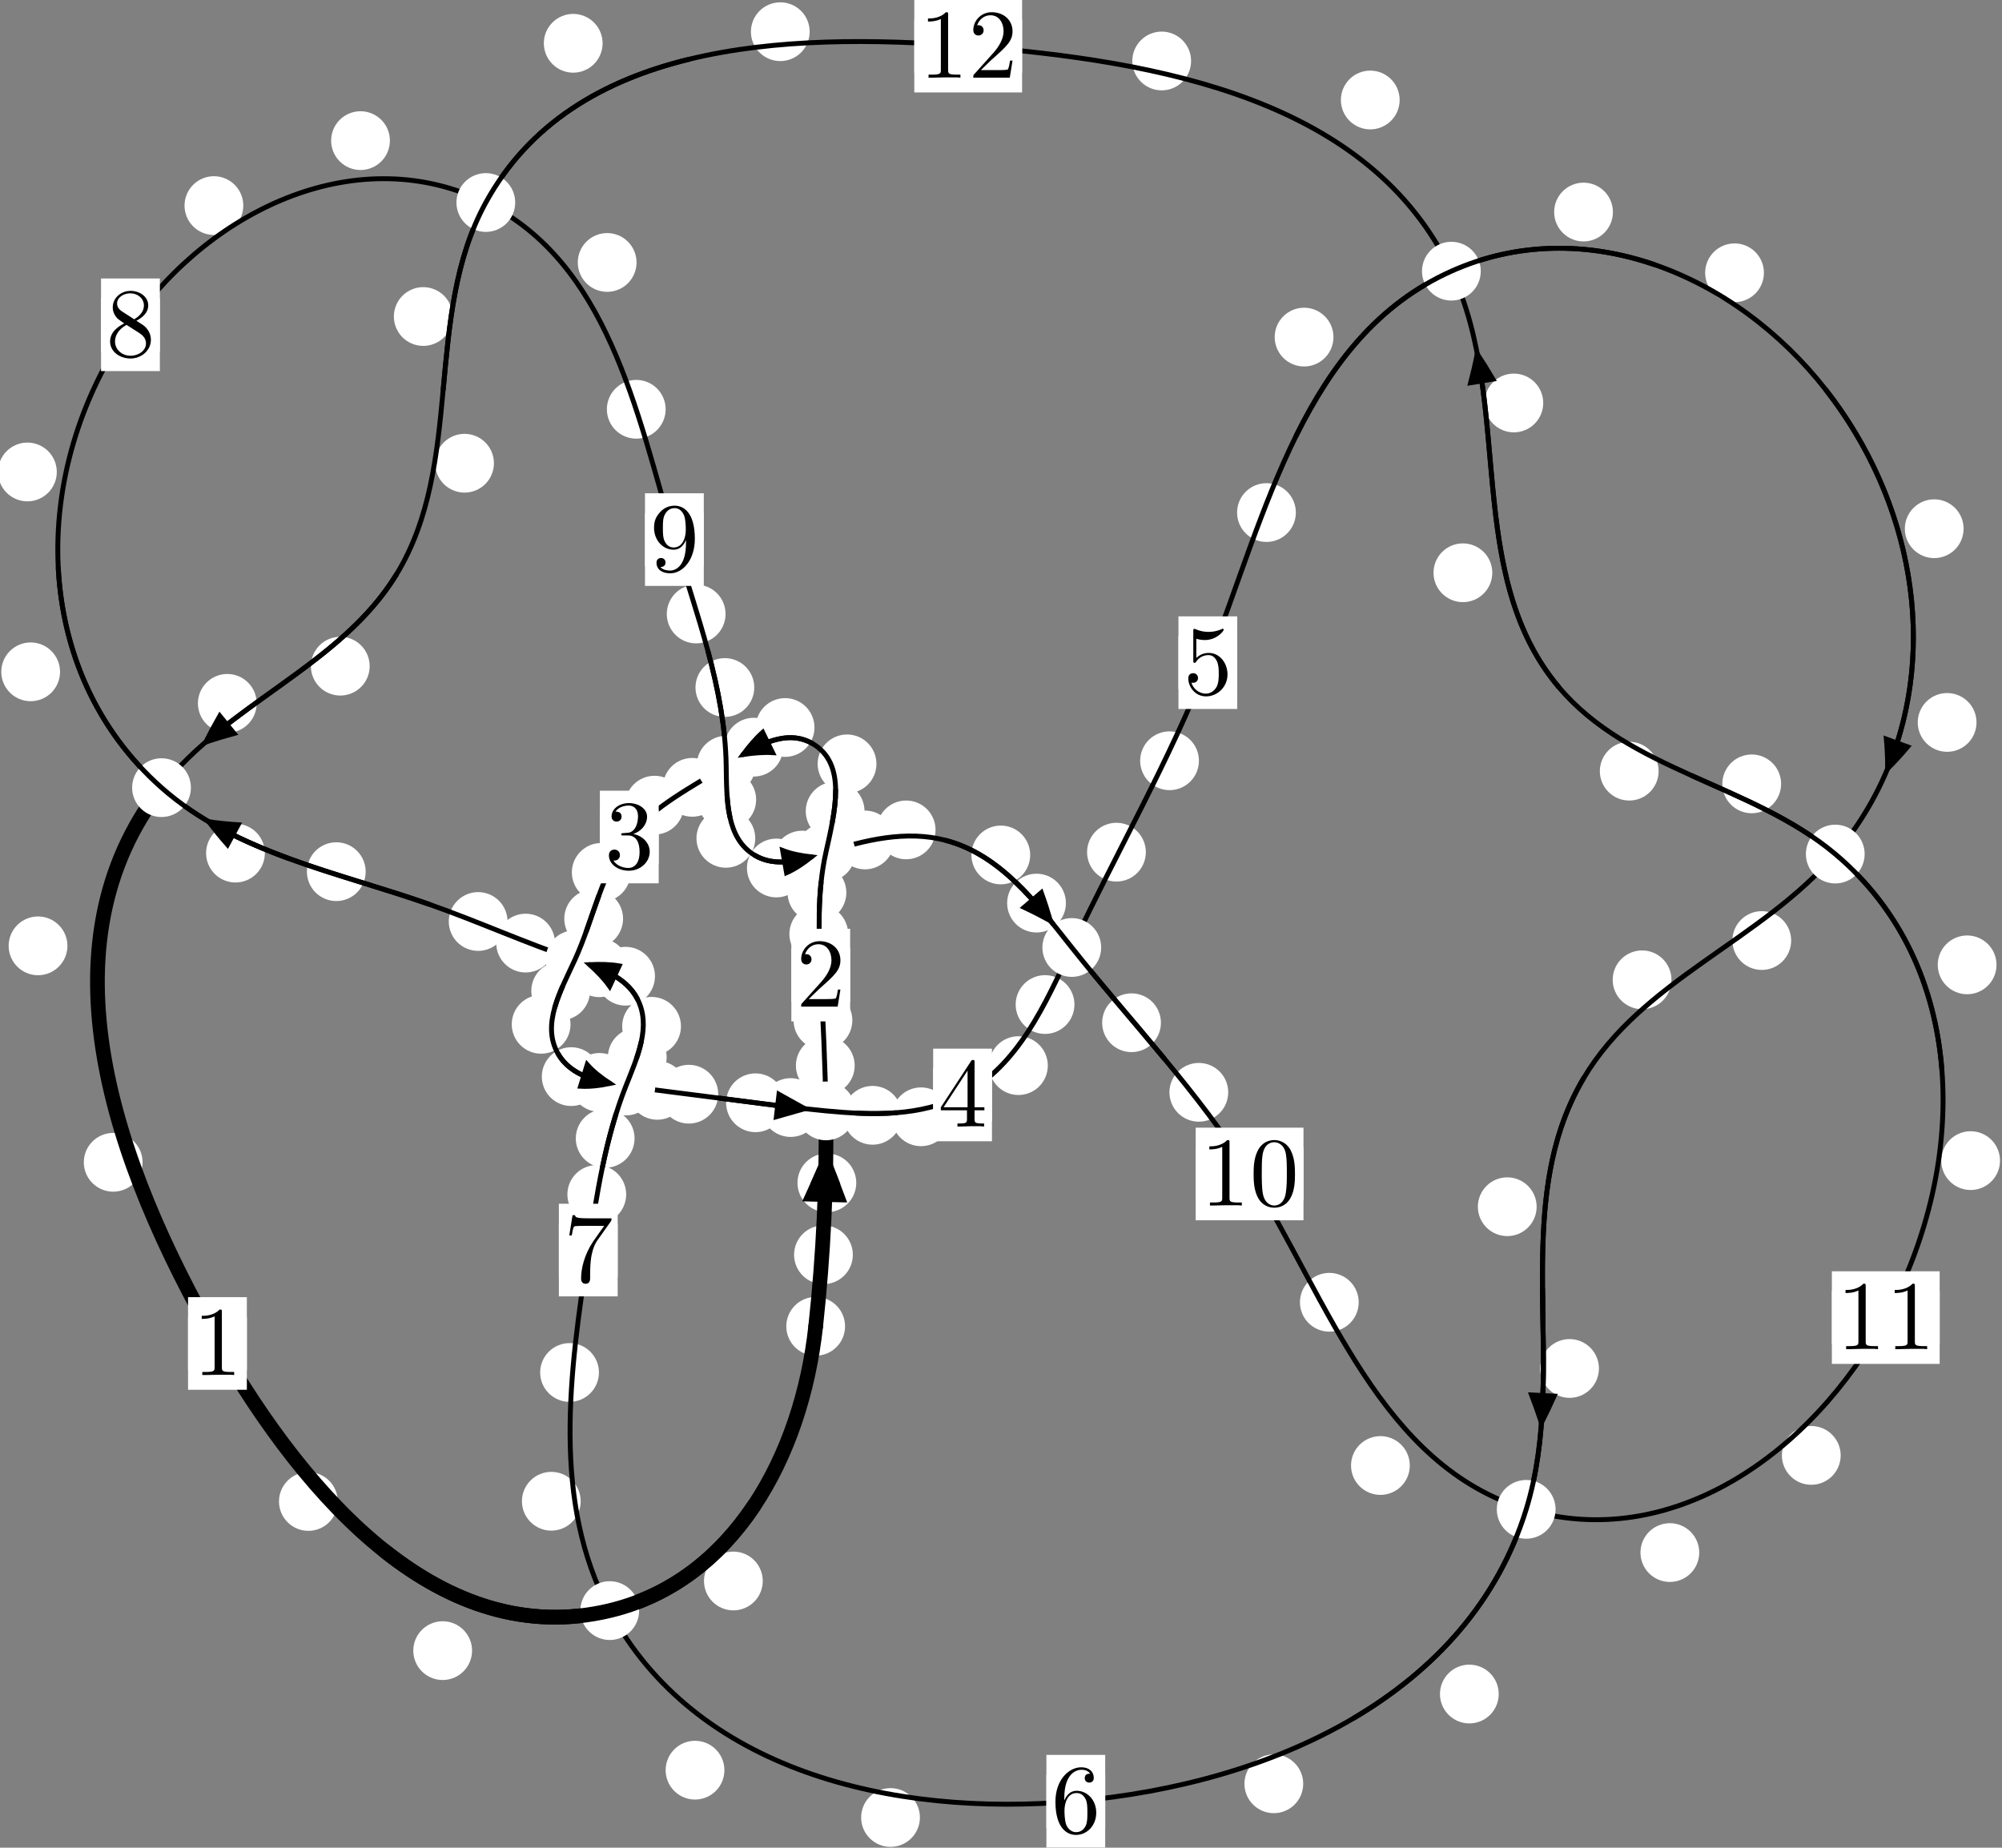 <?xml version="1.0"?>
<!-- Created by MetaPost 1.999 on 2021.07.05:2353 -->
<svg version="1.1" xmlns="http://www.w3.org/2000/svg" xmlns:xlink="http://www.w3.org/1999/xlink" width="203.617" height="187.948" viewBox="0 0 203.617 187.948">
<rect x="0" y="0" width="203.617" height="187.948" fill="#808080" stroke="none"/>
<!-- Original BoundingBox: -84.201447 -74.929031 119.415344 113.018707 -->
  <defs>
    <g transform="scale(0.01,0.01)" id="GLYPHcmr10_48">
      <path style="fill-rule: evenodd;" d="M460 -320C460 -400,455 -480,420 -554C374 -650,292 -666,250 -666C190 -666,117 -640,76 -547C44 -478,39 -400,39 -320C39 -245,43 -155,84 -79C127 2,200 22,249 22C303 22,379 1,423 -94C455 -163,460 -241,460 -320M249 -0C210 -0,151 -25,133 -121C122 -181,122 -273,122 -332C122 -396,122 -462,130 -516C149 -635,224 -644,249 -644C282 -644,348 -626,367 -527C377 -471,377 -395,377 -332C377 -257,377 -189,366 -125C351 -30,294 -0,249 -0"></path>
    </g>
    <g transform="scale(0.01,0.01)" id="GLYPHcmr10_49">
      <path style="fill-rule: evenodd;" d="M294 -640C294 -664,294 -666,271 -666C209 -602,121 -602,89 -602L89 -571C109 -571,168 -571,220 -597L220 -79C220 -43,217 -31,127 -31L95 -31L95 -0L257 -0L130 -3L217 -3L257 -3L297 -3L384 -3L419 -0L419 -31L387 -31C297 -31,294 -42,294 -79"></path>
    </g>
    <g transform="scale(0.01,0.01)" id="GLYPHcmr10_50">
      <path style="fill-rule: evenodd;" d="M127 -77L233 -180C389 -318,449 -372,449 -472C449 -586,359 -666,237 -666C124 -666,50 -574,50 -485C50 -429,100 -429,103 -429C120 -429,155 -441,155 -482C155 -508,137 -534,102 -534C94 -534,92 -534,89 -533C112 -598,166 -635,224 -635C315 -635,358 -554,358 -472C358 -392,308 -313,253 -251L61 -37C50 -26,50 -24,50 -0L421 -0L449 -174L424 -174C419 -144,412 -100,402 -85C395 -77,329 -77,307 -77"></path>
    </g>
    <g transform="scale(0.01,0.01)" id="GLYPHcmr10_51">
      <path style="fill-rule: evenodd;" d="M290 -352C372 -379,430 -449,430 -528C430 -610,342 -666,246 -666C145 -666,69 -606,69 -530C69 -497,91 -478,120 -478C151 -478,171 -500,171 -529C171 -579,124 -579,109 -579C140 -628,206 -641,242 -641C283 -641,338 -619,338 -529C338 -517,336 -459,310 -415C280 -367,246 -364,221 -363C213 -362,189 -360,182 -360C174 -359,167 -358,167 -348C167 -337,174 -337,191 -337L235 -337C317 -337,354 -269,354 -171C354 -35,285 -6,241 -6C198 -6,123 -23,88 -82C123 -77,154 -99,154 -137C154 -173,127 -193,98 -193C74 -193,42 -179,42 -135C42 -44,135 22,244 22C366 22,457 -69,457 -171C457 -253,394 -331,290 -352"></path>
    </g>
    <g transform="scale(0.01,0.01)" id="GLYPHcmr10_52">
      <path style="fill-rule: evenodd;" d="M294 -165L294 -78C294 -42,292 -31,218 -31L197 -31L197 -0L332 -0L238 -3L290 -3L332 -3L374 -3L427 -3L468 -0L468 -31L447 -31C373 -31,371 -42,371 -78L371 -165L471 -165L471 -196L371 -196L371 -651C371 -671,371 -677,355 -677C346 -677,343 -677,335 -665L28 -196L28 -165M300 -196L56 -196L300 -569"></path>
    </g>
    <g transform="scale(0.01,0.01)" id="GLYPHcmr10_53">
      <path style="fill-rule: evenodd;" d="M449 -201C449 -320,367 -420,259 -420C211 -420,168 -404,132 -369L132 -564C152 -558,185 -551,217 -551C340 -551,410 -642,410 -655C410 -661,407 -666,400 -666C399 -666,397 -666,392 -663C372 -654,323 -634,256 -634C216 -634,170 -641,123 -662C115 -665,113 -665,111 -665C101 -665,101 -657,101 -641L101 -345C101 -327,101 -319,115 -319C122 -319,124 -322,128 -328C139 -344,176 -398,257 -398C309 -398,334 -352,342 -334C358 -297,360 -258,360 -208C360 -173,360 -113,336 -71C312 -32,275 -6,229 -6C156 -6,99 -59,82 -118C85 -117,88 -116,99 -116C132 -116,149 -141,149 -165C149 -189,132 -214,99 -214C85 -214,50 -207,50 -161C50 -75,119 22,231 22C347 22,449 -74,449 -201"></path>
    </g>
    <g transform="scale(0.01,0.01)" id="GLYPHcmr10_54">
      <path style="fill-rule: evenodd;" d="M132 -328L132 -352C132 -605,256 -641,307 -641C331 -641,373 -635,395 -601C380 -601,340 -601,340 -556C340 -525,364 -510,386 -510C402 -510,432 -519,432 -558C432 -618,388 -666,305 -666C177 -666,42 -537,42 -316C42 -49,158 22,251 22C362 22,457 -72,457 -204C457 -331,368 -427,257 -427C189 -427,152 -376,132 -328M251 -6C188 -6,158 -66,152 -81C134 -128,134 -208,134 -226C134 -304,166 -404,256 -404C272 -404,318 -404,349 -342C367 -305,367 -254,367 -205C367 -157,367 -107,350 -71C320 -11,274 -6,251 -6"></path>
    </g>
    <g transform="scale(0.01,0.01)" id="GLYPHcmr10_55">
      <path style="fill-rule: evenodd;" d="M476 -609C485 -621,485 -623,485 -644L242 -644C120 -644,118 -657,114 -676L89 -676L56 -470L81 -470C84 -486,93 -549,106 -561C113 -567,191 -567,204 -567L411 -567C400 -551,321 -442,299 -409C209 -274,176 -135,176 -33C176 -23,176 22,222 22C268 22,268 -23,268 -33L268 -84C268 -139,271 -194,279 -248C283 -271,297 -357,341 -419"></path>
    </g>
    <g transform="scale(0.01,0.01)" id="GLYPHcmr10_56">
      <path style="fill-rule: evenodd;" d="M163 -457C117 -487,113 -521,113 -538C113 -599,178 -641,249 -641C322 -641,386 -589,386 -517C386 -460,347 -412,287 -377M309 -362C381 -399,430 -451,430 -517C430 -609,341 -666,250 -666C150 -666,69 -592,69 -499C69 -481,71 -436,113 -389C124 -377,161 -352,186 -335C128 -306,42 -250,42 -151C42 -45,144 22,249 22C362 22,457 -61,457 -168C457 -204,446 -249,408 -291C389 -312,373 -322,309 -362M209 -320L332 -242C360 -223,407 -193,407 -132C407 -58,332 -6,250 -6C164 -6,92 -68,92 -151C92 -209,124 -273,209 -320"></path>
    </g>
    <g transform="scale(0.01,0.01)" id="GLYPHcmr10_57">
      <path style="fill-rule: evenodd;" d="M367 -318L367 -286C367 -52,263 -6,205 -6C188 -6,134 -8,107 -42C151 -42,159 -71,159 -88C159 -119,135 -134,113 -134C97 -134,67 -125,67 -86C67 -19,121 22,206 22C335 22,457 -114,457 -329C457 -598,342 -666,253 -666C198 -666,149 -648,106 -603C65 -558,42 -516,42 -441C42 -316,130 -218,242 -218C303 -218,344 -260,367 -318M243 -241C227 -241,181 -241,150 -304C132 -341,132 -391,132 -440C132 -494,132 -541,153 -578C180 -628,218 -641,253 -641C299 -641,332 -607,349 -562C361 -530,365 -467,365 -421C365 -338,331 -241,243 -241"></path>
    </g>
  </defs>
  <path d="M86.74 127.637C86.74 126.844,86.425 126.084,85.865 125.523C85.304 124.963,84.544 124.648,83.751 124.648C82.959 124.648,82.199 124.963,81.638 125.523C81.078 126.084,80.763 126.844,80.763 127.637C80.763 128.429,81.078 129.19,81.638 129.75C82.199 130.311,82.959 130.626,83.751 130.626C84.544 130.626,85.304 130.311,85.865 129.75C86.425 129.19,86.74 128.429,86.74 127.637Z" style="fill: rgb(100%,100%,100%);stroke: none;"></path>
  <path d="M85.949 134.913C85.949 134.121,85.635 133.361,85.074 132.8C84.514 132.24,83.753 131.925,82.961 131.925C82.168 131.925,81.408 132.24,80.847 132.8C80.287 133.361,79.972 134.121,79.972 134.913C79.972 135.706,80.287 136.466,80.847 137.027C81.408 137.587,82.168 137.902,82.961 137.902C83.753 137.902,84.514 137.587,85.074 137.027C85.635 136.466,85.949 135.706,85.949 134.913Z" style="fill: rgb(100%,100%,100%);stroke: none;"></path>
  <path d="M86.927 108.392C86.927 107.599,86.612 106.839,86.051 106.279C85.491 105.718,84.731 105.403,83.938 105.403C83.145 105.403,82.385 105.718,81.825 106.279C81.264 106.839,80.949 107.599,80.949 108.392C80.949 109.185,81.264 109.945,81.825 110.505C82.385 111.066,83.145 111.381,83.938 111.381C84.731 111.381,85.491 111.066,86.051 110.505C86.612 109.945,86.927 109.185,86.927 108.392Z" style="fill: rgb(100%,100%,100%);stroke: none;"></path>
  <path d="M87.087 120.319C87.087 119.526,86.772 118.766,86.212 118.205C85.651 117.645,84.891 117.33,84.098 117.33C83.306 117.33,82.546 117.645,81.985 118.205C81.425 118.766,81.11 119.526,81.11 120.319C81.11 121.111,81.425 121.872,81.985 122.432C82.546 122.993,83.306 123.308,84.098 123.308C84.891 123.308,85.651 122.993,86.212 122.432C86.772 121.872,87.087 121.111,87.087 120.319Z" style="fill: rgb(100%,100%,100%);stroke: none;"></path>
  <path d="M86.263 95.012C86.263 94.22,85.948 93.459,85.388 92.899C84.827 92.339,84.067 92.024,83.274 92.024C82.482 92.024,81.722 92.339,81.161 92.899C80.601 93.459,80.286 94.22,80.286 95.012C80.286 95.805,80.601 96.565,81.161 97.126C81.722 97.686,82.482 98.001,83.274 98.001C84.067 98.001,84.827 97.686,85.388 97.126C85.948 96.565,86.263 95.805,86.263 95.012Z" style="fill: rgb(100%,100%,100%);stroke: none;"></path>
  <path d="M86.688 103.789C86.688 102.997,86.373 102.237,85.813 101.676C85.252 101.116,84.492 100.801,83.699 100.801C82.907 100.801,82.147 101.116,81.586 101.676C81.026 102.237,80.711 102.997,80.711 103.789C80.711 104.582,81.026 105.342,81.586 105.903C82.147 106.463,82.907 106.778,83.699 106.778C84.492 106.778,85.252 106.463,85.813 105.903C86.373 105.342,86.688 104.582,86.688 103.789Z" style="fill: rgb(100%,100%,100%);stroke: none;"></path>
  <path d="M87.928 82.506C87.928 81.713,87.613 80.953,87.052 80.393C86.492 79.832,85.732 79.517,84.939 79.517C84.146 79.517,83.386 79.832,82.826 80.393C82.265 80.953,81.95 81.713,81.95 82.506C81.95 83.299,82.265 84.059,82.826 84.619C83.386 85.18,84.146 85.495,84.939 85.495C85.732 85.495,86.492 85.18,87.052 84.619C87.613 84.059,87.928 83.299,87.928 82.506Z" style="fill: rgb(100%,100%,100%);stroke: none;"></path>
  <path d="M86.078 90.798C86.078 90.006,85.763 89.246,85.202 88.685C84.642 88.125,83.882 87.81,83.089 87.81C82.296 87.81,81.536 88.125,80.976 88.685C80.415 89.246,80.1 90.006,80.1 90.798C80.1 91.591,80.415 92.351,80.976 92.912C81.536 93.472,82.296 93.787,83.089 93.787C83.882 93.787,84.642 93.472,85.202 92.912C85.763 92.351,86.078 91.591,86.078 90.798Z" style="fill: rgb(100%,100%,100%);stroke: none;"></path>
  <path d="M82.837 74.002C82.837 73.209,82.522 72.449,81.962 71.889C81.401 71.328,80.641 71.013,79.849 71.013C79.056 71.013,78.296 71.328,77.735 71.889C77.175 72.449,76.86 73.209,76.86 74.002C76.86 74.795,77.175 75.555,77.735 76.115C78.296 76.676,79.056 76.991,79.849 76.991C80.641 76.991,81.401 76.676,81.962 76.115C82.522 75.555,82.837 74.795,82.837 74.002Z" style="fill: rgb(100%,100%,100%);stroke: none;"></path>
  <path d="M89.14 77.7C89.14 76.907,88.825 76.147,88.264 75.586C87.704 75.026,86.944 74.711,86.151 74.711C85.358 74.711,84.598 75.026,84.038 75.586C83.477 76.147,83.162 76.907,83.162 77.7C83.162 78.492,83.477 79.253,84.038 79.813C84.598 80.373,85.358 80.688,86.151 80.688C86.944 80.688,87.704 80.373,88.264 79.813C88.825 79.253,89.14 78.492,89.14 77.7Z" style="fill: rgb(100%,100%,100%);stroke: none;"></path>
  <path d="M73.397 80.089C73.397 79.296,73.082 78.536,72.521 77.975C71.961 77.415,71.201 77.1,70.408 77.1C69.615 77.1,68.855 77.415,68.295 77.975C67.734 78.536,67.419 79.296,67.419 80.089C67.419 80.881,67.734 81.641,68.295 82.202C68.855 82.762,69.615 83.077,70.408 83.077C71.201 83.077,71.961 82.762,72.521 82.202C73.082 81.641,73.397 80.881,73.397 80.089Z" style="fill: rgb(100%,100%,100%);stroke: none;"></path>
  <path d="M79.655 76.001C79.655 75.209,79.34 74.449,78.78 73.888C78.219 73.328,77.459 73.013,76.666 73.013C75.874 73.013,75.113 73.328,74.553 73.888C73.992 74.449,73.678 75.209,73.678 76.001C73.678 76.794,73.992 77.554,74.553 78.115C75.113 78.675,75.874 78.99,76.666 78.99C77.459 78.99,78.219 78.675,78.78 78.115C79.34 77.554,79.655 76.794,79.655 76.001Z" style="fill: rgb(100%,100%,100%);stroke: none;"></path>
  <path d="M64.139 88.74C64.139 87.947,63.824 87.187,63.263 86.627C62.703 86.066,61.943 85.751,61.15 85.751C60.357 85.751,59.597 86.066,59.037 86.627C58.476 87.187,58.161 87.947,58.161 88.74C58.161 89.533,58.476 90.293,59.037 90.853C59.597 91.414,60.357 91.729,61.15 91.729C61.943 91.729,62.703 91.414,63.263 90.853C63.824 90.293,64.139 89.533,64.139 88.74Z" style="fill: rgb(100%,100%,100%);stroke: none;"></path>
  <path d="M69.558 81.902C69.558 81.109,69.243 80.349,68.682 79.788C68.122 79.228,67.362 78.913,66.569 78.913C65.776 78.913,65.016 79.228,64.456 79.788C63.895 80.349,63.58 81.109,63.58 81.902C63.58 82.695,63.895 83.455,64.456 84.015C65.016 84.576,65.776 84.891,66.569 84.891C67.362 84.891,68.122 84.576,68.682 84.015C69.243 83.455,69.558 82.695,69.558 81.902Z" style="fill: rgb(100%,100%,100%);stroke: none;"></path>
  <path d="M60.014 100.789C60.014 99.997,59.699 99.236,59.139 98.676C58.578 98.115,57.818 97.8,57.026 97.8C56.233 97.8,55.473 98.115,54.912 98.676C54.352 99.236,54.037 99.997,54.037 100.789C54.037 101.582,54.352 102.342,54.912 102.903C55.473 103.463,56.233 103.778,57.026 103.778C57.818 103.778,58.578 103.463,59.139 102.903C59.699 102.342,60.014 101.582,60.014 100.789Z" style="fill: rgb(100%,100%,100%);stroke: none;"></path>
  <path d="M63.369 93.451C63.369 92.659,63.054 91.898,62.494 91.338C61.933 90.778,61.173 90.463,60.38 90.463C59.588 90.463,58.828 90.778,58.267 91.338C57.707 91.898,57.392 92.659,57.392 93.451C57.392 94.244,57.707 95.004,58.267 95.565C58.828 96.125,59.588 96.44,60.38 96.44C61.173 96.44,61.933 96.125,62.494 95.565C63.054 95.004,63.369 94.244,63.369 93.451Z" style="fill: rgb(100%,100%,100%);stroke: none;"></path>
  <path d="M61.084 109.514C61.084 108.721,60.769 107.961,60.209 107.401C59.648 106.84,58.888 106.525,58.095 106.525C57.303 106.525,56.543 106.84,55.982 107.401C55.422 107.961,55.107 108.721,55.107 109.514C55.107 110.307,55.422 111.067,55.982 111.627C56.543 112.188,57.303 112.503,58.095 112.503C58.888 112.503,59.648 112.188,60.209 111.627C60.769 111.067,61.084 110.307,61.084 109.514Z" style="fill: rgb(100%,100%,100%);stroke: none;"></path>
  <path d="M58.025 104.193C58.025 103.401,57.71 102.641,57.15 102.08C56.589 101.52,55.829 101.205,55.036 101.205C54.244 101.205,53.483 101.52,52.923 102.08C52.362 102.641,52.048 103.401,52.048 104.193C52.048 104.986,52.362 105.746,52.923 106.307C53.483 106.867,54.244 107.182,55.036 107.182C55.829 107.182,56.589 106.867,57.15 106.307C57.71 105.746,58.025 104.986,58.025 104.193Z" style="fill: rgb(100%,100%,100%);stroke: none;"></path>
  <path d="M69.844 110.909C69.844 110.116,69.529 109.356,68.968 108.796C68.408 108.235,67.648 107.92,66.855 107.92C66.062 107.92,65.302 108.235,64.742 108.796C64.181 109.356,63.866 110.116,63.866 110.909C63.866 111.702,64.181 112.462,64.742 113.022C65.302 113.583,66.062 113.898,66.855 113.898C67.648 113.898,68.408 113.583,68.968 113.022C69.529 112.462,69.844 111.702,69.844 110.909Z" style="fill: rgb(100%,100%,100%);stroke: none;"></path>
  <path d="M63.958 110.103C63.958 109.31,63.643 108.55,63.083 107.989C62.522 107.429,61.762 107.114,60.969 107.114C60.177 107.114,59.416 107.429,58.856 107.989C58.295 108.55,57.981 109.31,57.981 110.103C57.981 110.895,58.295 111.656,58.856 112.216C59.416 112.777,60.177 113.092,60.969 113.092C61.762 113.092,62.522 112.777,63.083 112.216C63.643 111.656,63.958 110.895,63.958 110.103Z" style="fill: rgb(100%,100%,100%);stroke: none;"></path>
  <path d="M79.825 112.175C79.825 111.382,79.511 110.622,78.95 110.061C78.39 109.501,77.629 109.186,76.837 109.186C76.044 109.186,75.284 109.501,74.723 110.061C74.163 110.622,73.848 111.382,73.848 112.175C73.848 112.967,74.163 113.727,74.723 114.288C75.284 114.848,76.044 115.163,76.837 115.163C77.629 115.163,78.39 114.848,78.95 114.288C79.511 113.727,79.825 112.967,79.825 112.175Z" style="fill: rgb(100%,100%,100%);stroke: none;"></path>
  <path d="M73.048 111.301C73.048 110.509,72.733 109.748,72.172 109.188C71.612 108.628,70.852 108.313,70.059 108.313C69.266 108.313,68.506 108.628,67.946 109.188C67.385 109.748,67.07 110.509,67.07 111.301C67.07 112.094,67.385 112.854,67.946 113.415C68.506 113.975,69.266 114.29,70.059 114.29C70.852 114.29,71.612 113.975,72.172 113.415C72.733 112.854,73.048 112.094,73.048 111.301Z" style="fill: rgb(100%,100%,100%);stroke: none;"></path>
  <path d="M91.735 113.449C91.735 112.656,91.42 111.896,90.859 111.335C90.299 110.775,89.539 110.46,88.746 110.46C87.953 110.46,87.193 110.775,86.633 111.335C86.072 111.896,85.757 112.656,85.757 113.449C85.757 114.241,86.072 115.001,86.633 115.562C87.193 116.122,87.953 116.437,88.746 116.437C89.539 116.437,90.299 116.122,90.859 115.562C91.42 115.001,91.735 114.241,91.735 113.449Z" style="fill: rgb(100%,100%,100%);stroke: none;"></path>
  <path d="M83.399 112.661C83.399 111.868,83.084 111.108,82.524 110.547C81.963 109.987,81.203 109.672,80.41 109.672C79.618 109.672,78.857 109.987,78.297 110.547C77.736 111.108,77.422 111.868,77.422 112.661C77.422 113.453,77.736 114.214,78.297 114.774C78.857 115.335,79.618 115.649,80.41 115.649C81.203 115.649,81.963 115.335,82.524 114.774C83.084 114.214,83.399 113.453,83.399 112.661Z" style="fill: rgb(100%,100%,100%);stroke: none;"></path>
  <path d="M106.57 108.395C106.57 107.602,106.255 106.842,105.695 106.282C105.134 105.721,104.374 105.406,103.581 105.406C102.789 105.406,102.028 105.721,101.468 106.282C100.907 106.842,100.593 107.602,100.593 108.395C100.593 109.188,100.907 109.948,101.468 110.508C102.028 111.069,102.789 111.384,103.581 111.384C104.374 111.384,105.134 111.069,105.695 110.508C106.255 109.948,106.57 109.188,106.57 108.395Z" style="fill: rgb(100%,100%,100%);stroke: none;"></path>
  <path d="M96.662 113.599C96.662 112.807,96.347 112.047,95.787 111.486C95.226 110.926,94.466 110.611,93.673 110.611C92.881 110.611,92.121 110.926,91.56 111.486C91 112.047,90.685 112.807,90.685 113.599C90.685 114.392,91 115.152,91.56 115.713C92.121 116.273,92.881 116.588,93.673 116.588C94.466 116.588,95.226 116.273,95.787 115.713C96.347 115.152,96.662 114.392,96.662 113.599Z" style="fill: rgb(100%,100%,100%);stroke: none;"></path>
  <path d="M116.54 86.683C116.54 85.89,116.225 85.13,115.665 84.569C115.104 84.009,114.344 83.694,113.551 83.694C112.759 83.694,111.999 84.009,111.438 84.569C110.878 85.13,110.563 85.89,110.563 86.683C110.563 87.475,110.878 88.235,111.438 88.796C111.999 89.356,112.759 89.671,113.551 89.671C114.344 89.671,115.104 89.356,115.665 88.796C116.225 88.235,116.54 87.475,116.54 86.683Z" style="fill: rgb(100%,100%,100%);stroke: none;"></path>
  <path d="M109.278 102.182C109.278 101.389,108.963 100.629,108.402 100.068C107.842 99.508,107.082 99.193,106.289 99.193C105.496 99.193,104.736 99.508,104.176 100.068C103.615 100.629,103.3 101.389,103.3 102.182C103.3 102.974,103.615 103.735,104.176 104.295C104.736 104.856,105.496 105.171,106.289 105.171C107.082 105.171,107.842 104.856,108.402 104.295C108.963 103.735,109.278 102.974,109.278 102.182Z" style="fill: rgb(100%,100%,100%);stroke: none;"></path>
  <path d="M131.797 52.137C131.797 51.344,131.482 50.584,130.921 50.024C130.361 49.463,129.601 49.148,128.808 49.148C128.015 49.148,127.255 49.463,126.695 50.024C126.134 50.584,125.819 51.344,125.819 52.137C125.819 52.93,126.134 53.69,126.695 54.25C127.255 54.811,128.015 55.126,128.808 55.126C129.601 55.126,130.361 54.811,130.921 54.25C131.482 53.69,131.797 52.93,131.797 52.137Z" style="fill: rgb(100%,100%,100%);stroke: none;"></path>
  <path d="M121.939 77.384C121.939 76.592,121.624 75.832,121.064 75.271C120.503 74.711,119.743 74.396,118.95 74.396C118.158 74.396,117.398 74.711,116.837 75.271C116.277 75.832,115.962 76.592,115.962 77.384C115.962 78.177,116.277 78.937,116.837 79.498C117.398 80.058,118.158 80.373,118.95 80.373C119.743 80.373,120.503 80.058,121.064 79.498C121.624 78.937,121.939 78.177,121.939 77.384Z" style="fill: rgb(100%,100%,100%);stroke: none;"></path>
  <path d="M164.046 21.569C164.046 20.776,163.731 20.016,163.17 19.456C162.61 18.895,161.85 18.58,161.057 18.58C160.264 18.58,159.504 18.895,158.943 19.456C158.383 20.016,158.068 20.776,158.068 21.569C158.068 22.362,158.383 23.122,158.943 23.682C159.504 24.243,160.264 24.558,161.057 24.558C161.85 24.558,162.61 24.243,163.17 23.682C163.731 23.122,164.046 22.362,164.046 21.569Z" style="fill: rgb(100%,100%,100%);stroke: none;"></path>
  <path d="M135.622 34.29C135.622 33.497,135.307 32.737,134.747 32.176C134.186 31.616,133.426 31.301,132.633 31.301C131.841 31.301,131.08 31.616,130.52 32.176C129.96 32.737,129.645 33.497,129.645 34.29C129.645 35.082,129.96 35.842,130.52 36.403C131.08 36.963,131.841 37.278,132.633 37.278C133.426 37.278,134.186 36.963,134.747 36.403C135.307 35.842,135.622 35.082,135.622 34.29Z" style="fill: rgb(100%,100%,100%);stroke: none;"></path>
  <path d="M199.712 53.781C199.712 52.988,199.397 52.228,198.837 51.668C198.276 51.107,197.516 50.792,196.723 50.792C195.931 50.792,195.17 51.107,194.61 51.668C194.049 52.228,193.735 52.988,193.735 53.781C193.735 54.574,194.049 55.334,194.61 55.894C195.17 56.455,195.931 56.77,196.723 56.77C197.516 56.77,198.276 56.455,198.837 55.894C199.397 55.334,199.712 54.574,199.712 53.781Z" style="fill: rgb(100%,100%,100%);stroke: none;"></path>
  <path d="M179.403 27.749C179.403 26.956,179.088 26.196,178.528 25.635C177.968 25.075,177.207 24.76,176.415 24.76C175.622 24.76,174.862 25.075,174.301 25.635C173.741 26.196,173.426 26.956,173.426 27.749C173.426 28.541,173.741 29.301,174.301 29.862C174.862 30.422,175.622 30.737,176.415 30.737C177.207 30.737,177.968 30.422,178.528 29.862C179.088 29.301,179.403 28.541,179.403 27.749Z" style="fill: rgb(100%,100%,100%);stroke: none;"></path>
  <path d="M182.174 95.672C182.174 94.879,181.859 94.119,181.298 93.559C180.738 92.998,179.978 92.683,179.185 92.683C178.392 92.683,177.632 92.998,177.072 93.559C176.511 94.119,176.196 94.879,176.196 95.672C176.196 96.465,176.511 97.225,177.072 97.785C177.632 98.346,178.392 98.661,179.185 98.661C179.978 98.661,180.738 98.346,181.298 97.785C181.859 97.225,182.174 96.465,182.174 95.672Z" style="fill: rgb(100%,100%,100%);stroke: none;"></path>
  <path d="M201.025 73.485C201.025 72.693,200.71 71.932,200.15 71.372C199.59 70.812,198.829 70.497,198.037 70.497C197.244 70.497,196.484 70.812,195.923 71.372C195.363 71.932,195.048 72.693,195.048 73.485C195.048 74.278,195.363 75.038,195.923 75.599C196.484 76.159,197.244 76.474,198.037 76.474C198.829 76.474,199.59 76.159,200.15 75.599C200.71 75.038,201.025 74.278,201.025 73.485Z" style="fill: rgb(100%,100%,100%);stroke: none;"></path>
  <path d="M156.286 122.749C156.286 121.956,155.971 121.196,155.411 120.635C154.85 120.075,154.09 119.76,153.297 119.76C152.505 119.76,151.745 120.075,151.184 120.635C150.624 121.196,150.309 121.956,150.309 122.749C150.309 123.541,150.624 124.301,151.184 124.862C151.745 125.422,152.505 125.737,153.297 125.737C154.09 125.737,154.85 125.422,155.411 124.862C155.971 124.301,156.286 123.541,156.286 122.749Z" style="fill: rgb(100%,100%,100%);stroke: none;"></path>
  <path d="M170 99.667C170 98.874,169.685 98.114,169.124 97.553C168.564 96.993,167.804 96.678,167.011 96.678C166.218 96.678,165.458 96.993,164.898 97.553C164.337 98.114,164.022 98.874,164.022 99.667C164.022 100.459,164.337 101.22,164.898 101.78C165.458 102.341,166.218 102.655,167.011 102.655C167.804 102.655,168.564 102.341,169.124 101.78C169.685 101.22,170 100.459,170 99.667Z" style="fill: rgb(100%,100%,100%);stroke: none;"></path>
  <path d="M152.431 172.317C152.431 171.524,152.116 170.764,151.556 170.204C150.995 169.643,150.235 169.328,149.442 169.328C148.65 169.328,147.89 169.643,147.329 170.204C146.769 170.764,146.454 171.524,146.454 172.317C146.454 173.11,146.769 173.87,147.329 174.43C147.89 174.991,148.65 175.306,149.442 175.306C150.235 175.306,150.995 174.991,151.556 174.43C152.116 173.87,152.431 173.11,152.431 172.317Z" style="fill: rgb(100%,100%,100%);stroke: none;"></path>
  <path d="M162.623 139.201C162.623 138.408,162.308 137.648,161.747 137.088C161.187 136.527,160.427 136.212,159.634 136.212C158.841 136.212,158.081 136.527,157.521 137.088C156.96 137.648,156.645 138.408,156.645 139.201C156.645 139.994,156.96 140.754,157.521 141.314C158.081 141.875,158.841 142.19,159.634 142.19C160.427 142.19,161.187 141.875,161.747 141.314C162.308 140.754,162.623 139.994,162.623 139.201Z" style="fill: rgb(100%,100%,100%);stroke: none;"></path>
  <path d="M93.561 184.877C93.561 184.084,93.246 183.324,92.685 182.763C92.125 182.203,91.365 181.888,90.572 181.888C89.779 181.888,89.019 182.203,88.459 182.763C87.898 183.324,87.583 184.084,87.583 184.877C87.583 185.669,87.898 186.429,88.459 186.99C89.019 187.55,89.779 187.865,90.572 187.865C91.365 187.865,92.125 187.55,92.685 186.99C93.246 186.429,93.561 185.669,93.561 184.877Z" style="fill: rgb(100%,100%,100%);stroke: none;"></path>
  <path d="M132.546 181.447C132.546 180.654,132.231 179.894,131.67 179.334C131.11 178.773,130.349 178.458,129.557 178.458C128.764 178.458,128.004 178.773,127.443 179.334C126.883 179.894,126.568 180.654,126.568 181.447C126.568 182.24,126.883 183,127.443 183.56C128.004 184.121,128.764 184.436,129.557 184.436C130.349 184.436,131.11 184.121,131.67 183.56C132.231 183,132.546 182.24,132.546 181.447Z" style="fill: rgb(100%,100%,100%);stroke: none;"></path>
  <path d="M59.061 152.707C59.061 151.914,58.746 151.154,58.186 150.594C57.625 150.033,56.865 149.718,56.072 149.718C55.28 149.718,54.52 150.033,53.959 150.594C53.399 151.154,53.084 151.914,53.084 152.707C53.084 153.5,53.399 154.26,53.959 154.82C54.52 155.381,55.28 155.696,56.072 155.696C56.865 155.696,57.625 155.381,58.186 154.82C58.746 154.26,59.061 153.5,59.061 152.707Z" style="fill: rgb(100%,100%,100%);stroke: none;"></path>
  <path d="M73.677 180.063C73.677 179.27,73.362 178.51,72.802 177.95C72.241 177.389,71.481 177.074,70.688 177.074C69.896 177.074,69.135 177.389,68.575 177.95C68.014 178.51,67.7 179.27,67.7 180.063C67.7 180.856,68.014 181.616,68.575 182.176C69.135 182.737,69.896 183.052,70.688 183.052C71.481 183.052,72.241 182.737,72.802 182.176C73.362 181.616,73.677 180.856,73.677 180.063Z" style="fill: rgb(100%,100%,100%);stroke: none;"></path>
  <path d="M63.686 121.499C63.686 120.706,63.371 119.946,62.81 119.385C62.25 118.825,61.49 118.51,60.697 118.51C59.904 118.51,59.144 118.825,58.584 119.385C58.023 119.946,57.708 120.706,57.708 121.499C57.708 122.291,58.023 123.052,58.584 123.612C59.144 124.172,59.904 124.487,60.697 124.487C61.49 124.487,62.25 124.172,62.81 123.612C63.371 123.052,63.686 122.291,63.686 121.499Z" style="fill: rgb(100%,100%,100%);stroke: none;"></path>
  <path d="M60.916 139.61C60.916 138.817,60.601 138.057,60.04 137.496C59.48 136.936,58.72 136.621,57.927 136.621C57.134 136.621,56.374 136.936,55.814 137.496C55.253 138.057,54.938 138.817,54.938 139.61C54.938 140.402,55.253 141.162,55.814 141.723C56.374 142.283,57.134 142.598,57.927 142.598C58.72 142.598,59.48 142.283,60.04 141.723C60.601 141.162,60.916 140.402,60.916 139.61Z" style="fill: rgb(100%,100%,100%);stroke: none;"></path>
  <path d="M67.804 107.54C67.804 106.747,67.49 105.987,66.929 105.427C66.369 104.866,65.608 104.551,64.816 104.551C64.023 104.551,63.263 104.866,62.702 105.427C62.142 105.987,61.827 106.747,61.827 107.54C61.827 108.333,62.142 109.093,62.702 109.653C63.263 110.214,64.023 110.529,64.816 110.529C65.608 110.529,66.369 110.214,66.929 109.653C67.49 109.093,67.804 108.333,67.804 107.54Z" style="fill: rgb(100%,100%,100%);stroke: none;"></path>
  <path d="M64.539 115.799C64.539 115.006,64.224 114.246,63.664 113.685C63.103 113.125,62.343 112.81,61.55 112.81C60.758 112.81,59.997 113.125,59.437 113.685C58.876 114.246,58.562 115.006,58.562 115.799C58.562 116.591,58.876 117.351,59.437 117.912C59.997 118.472,60.758 118.787,61.55 118.787C62.343 118.787,63.103 118.472,63.664 117.912C64.224 117.351,64.539 116.591,64.539 115.799Z" style="fill: rgb(100%,100%,100%);stroke: none;"></path>
  <path d="M66.615 99.301C66.615 98.509,66.3 97.748,65.739 97.188C65.179 96.627,64.419 96.313,63.626 96.313C62.833 96.313,62.073 96.627,61.513 97.188C60.952 97.748,60.637 98.509,60.637 99.301C60.637 100.094,60.952 100.854,61.513 101.415C62.073 101.975,62.833 102.29,63.626 102.29C64.419 102.29,65.179 101.975,65.739 101.415C66.3 100.854,66.615 100.094,66.615 99.301Z" style="fill: rgb(100%,100%,100%);stroke: none;"></path>
  <path d="M69.258 104.397C69.258 103.604,68.943 102.844,68.383 102.284C67.822 101.723,67.062 101.408,66.269 101.408C65.477 101.408,64.716 101.723,64.156 102.284C63.595 102.844,63.28 103.604,63.28 104.397C63.28 105.19,63.595 105.95,64.156 106.51C64.716 107.071,65.477 107.386,66.269 107.386C67.062 107.386,67.822 107.071,68.383 106.51C68.943 105.95,69.258 105.19,69.258 104.397Z" style="fill: rgb(100%,100%,100%);stroke: none;"></path>
  <path d="M56.449 95.931C56.449 95.139,56.134 94.378,55.573 93.818C55.013 93.258,54.253 92.943,53.46 92.943C52.667 92.943,51.907 93.258,51.347 93.818C50.786 94.378,50.471 95.139,50.471 95.931C50.471 96.724,50.786 97.484,51.347 98.045C51.907 98.605,52.667 98.92,53.46 98.92C54.253 98.92,55.013 98.605,55.573 98.045C56.134 97.484,56.449 96.724,56.449 95.931Z" style="fill: rgb(100%,100%,100%);stroke: none;"></path>
  <path d="M63.945 98.439C63.945 97.647,63.63 96.886,63.07 96.326C62.509 95.765,61.749 95.451,60.957 95.451C60.164 95.451,59.404 95.765,58.843 96.326C58.283 96.886,57.968 97.647,57.968 98.439C57.968 99.232,58.283 99.992,58.843 100.553C59.404 101.113,60.164 101.428,60.957 101.428C61.749 101.428,62.509 101.113,63.07 100.553C63.63 99.992,63.945 99.232,63.945 98.439Z" style="fill: rgb(100%,100%,100%);stroke: none;"></path>
  <path d="M37.191 88.666C37.191 87.873,36.876 87.113,36.316 86.552C35.755 85.992,34.995 85.677,34.203 85.677C33.41 85.677,32.65 85.992,32.089 86.552C31.529 87.113,31.214 87.873,31.214 88.666C31.214 89.458,31.529 90.219,32.089 90.779C32.65 91.34,33.41 91.654,34.203 91.654C34.995 91.654,35.755 91.34,36.316 90.779C36.876 90.219,37.191 89.458,37.191 88.666Z" style="fill: rgb(100%,100%,100%);stroke: none;"></path>
  <path d="M51.621 93.734C51.621 92.942,51.306 92.181,50.745 91.621C50.185 91.06,49.425 90.745,48.632 90.745C47.839 90.745,47.079 91.06,46.518 91.621C45.958 92.181,45.643 92.942,45.643 93.734C45.643 94.527,45.958 95.287,46.518 95.848C47.079 96.408,47.839 96.723,48.632 96.723C49.425 96.723,50.185 96.408,50.745 95.848C51.306 95.287,51.621 94.527,51.621 93.734Z" style="fill: rgb(100%,100%,100%);stroke: none;"></path>
  <path d="M6.107 68.338C6.107 67.545,5.792 66.785,5.232 66.225C4.671 65.664,3.911 65.349,3.119 65.349C2.326 65.349,1.566 65.664,1.005 66.225C0.445 66.785,0.13 67.545,0.13 68.338C0.13 69.131,0.445 69.891,1.005 70.451C1.566 71.012,2.326 71.327,3.119 71.327C3.911 71.327,4.671 71.012,5.232 70.451C5.792 69.891,6.107 69.131,6.107 68.338Z" style="fill: rgb(100%,100%,100%);stroke: none;"></path>
  <path d="M26.938 86.779C26.938 85.986,26.623 85.226,26.062 84.666C25.502 84.105,24.741 83.79,23.949 83.79C23.156 83.79,22.396 84.105,21.835 84.666C21.275 85.226,20.96 85.986,20.96 86.779C20.96 87.572,21.275 88.332,21.835 88.892C22.396 89.453,23.156 89.768,23.949 89.768C24.741 89.768,25.502 89.453,26.062 88.892C26.623 88.332,26.938 87.572,26.938 86.779Z" style="fill: rgb(100%,100%,100%);stroke: none;"></path>
  <path d="M24.745 20.913C24.745 20.12,24.43 19.36,23.87 18.8C23.309 18.239,22.549 17.924,21.757 17.924C20.964 17.924,20.204 18.239,19.643 18.8C19.083 19.36,18.768 20.12,18.768 20.913C18.768 21.706,19.083 22.466,19.643 23.026C20.204 23.587,20.964 23.902,21.757 23.902C22.549 23.902,23.309 23.587,23.87 23.026C24.43 22.466,24.745 21.706,24.745 20.913Z" style="fill: rgb(100%,100%,100%);stroke: none;"></path>
  <path d="M5.776 48.008C5.776 47.215,5.461 46.455,4.901 45.895C4.34 45.334,3.58 45.019,2.787 45.019C1.995 45.019,1.234 45.334,0.674 45.895C0.113 46.455,-0.201 47.215,-0.201 48.008C-0.201 48.801,0.113 49.561,0.674 50.121C1.234 50.682,1.995 50.997,2.787 50.997C3.58 50.997,4.34 50.682,4.901 50.121C5.461 49.561,5.776 48.801,5.776 48.008Z" style="fill: rgb(100%,100%,100%);stroke: none;"></path>
  <path d="M64.741 26.697C64.741 25.904,64.426 25.144,63.866 24.584C63.305 24.023,62.545 23.708,61.752 23.708C60.96 23.708,60.2 24.023,59.639 24.584C59.079 25.144,58.764 25.904,58.764 26.697C58.764 27.49,59.079 28.25,59.639 28.81C60.2 29.371,60.96 29.686,61.752 29.686C62.545 29.686,63.305 29.371,63.866 28.81C64.426 28.25,64.741 27.49,64.741 26.697Z" style="fill: rgb(100%,100%,100%);stroke: none;"></path>
  <path d="M39.656 14.304C39.656 13.511,39.341 12.751,38.781 12.191C38.22 11.63,37.46 11.315,36.667 11.315C35.875 11.315,35.115 11.63,34.554 12.191C33.994 12.751,33.679 13.511,33.679 14.304C33.679 15.097,33.994 15.857,34.554 16.417C35.115 16.978,35.875 17.293,36.667 17.293C37.46 17.293,38.22 16.978,38.781 16.417C39.341 15.857,39.656 15.097,39.656 14.304Z" style="fill: rgb(100%,100%,100%);stroke: none;"></path>
  <path d="M73.794 62.457C73.794 61.664,73.479 60.904,72.919 60.343C72.358 59.783,71.598 59.468,70.806 59.468C70.013 59.468,69.253 59.783,68.692 60.343C68.132 60.904,67.817 61.664,67.817 62.457C67.817 63.249,68.132 64.009,68.692 64.57C69.253 65.13,70.013 65.445,70.806 65.445C71.598 65.445,72.358 65.13,72.919 64.57C73.479 64.009,73.794 63.249,73.794 62.457Z" style="fill: rgb(100%,100%,100%);stroke: none;"></path>
  <path d="M67.7 41.632C67.7 40.839,67.385 40.079,66.825 39.518C66.264 38.958,65.504 38.643,64.712 38.643C63.919 38.643,63.159 38.958,62.598 39.518C62.038 40.079,61.723 40.839,61.723 41.632C61.723 42.424,62.038 43.184,62.598 43.745C63.159 44.305,63.919 44.62,64.712 44.62C65.504 44.62,66.264 44.305,66.825 43.745C67.385 43.184,67.7 42.424,67.7 41.632Z" style="fill: rgb(100%,100%,100%);stroke: none;"></path>
  <path d="M76.904 81.34C76.904 80.548,76.589 79.787,76.029 79.227C75.468 78.667,74.708 78.352,73.916 78.352C73.123 78.352,72.363 78.667,71.802 79.227C71.242 79.787,70.927 80.548,70.927 81.34C70.927 82.133,71.242 82.893,71.802 83.454C72.363 84.014,73.123 84.329,73.916 84.329C74.708 84.329,75.468 84.014,76.029 83.454C76.589 82.893,76.904 82.133,76.904 81.34Z" style="fill: rgb(100%,100%,100%);stroke: none;"></path>
  <path d="M76.714 69.934C76.714 69.141,76.399 68.381,75.838 67.821C75.278 67.26,74.518 66.945,73.725 66.945C72.932 66.945,72.172 67.26,71.612 67.821C71.051 68.381,70.736 69.141,70.736 69.934C70.736 70.727,71.051 71.487,71.612 72.047C72.172 72.608,72.932 72.923,73.725 72.923C74.518 72.923,75.278 72.608,75.838 72.047C76.399 71.487,76.714 70.727,76.714 69.934Z" style="fill: rgb(100%,100%,100%);stroke: none;"></path>
  <path d="M81.948 88.292C81.948 87.499,81.633 86.739,81.072 86.179C80.512 85.618,79.752 85.303,78.959 85.303C78.166 85.303,77.406 85.618,76.846 86.179C76.285 86.739,75.97 87.499,75.97 88.292C75.97 89.085,76.285 89.845,76.846 90.405C77.406 90.966,78.166 91.281,78.959 91.281C79.752 91.281,80.512 90.966,81.072 90.405C81.633 89.845,81.948 89.085,81.948 88.292Z" style="fill: rgb(100%,100%,100%);stroke: none;"></path>
  <path d="M76.814 85.274C76.814 84.481,76.499 83.721,75.938 83.161C75.378 82.6,74.617 82.285,73.825 82.285C73.032 82.285,72.272 82.6,71.711 83.161C71.151 83.721,70.836 84.481,70.836 85.274C70.836 86.067,71.151 86.827,71.711 87.387C72.272 87.948,73.032 88.263,73.825 88.263C74.617 88.263,75.378 87.948,75.938 87.387C76.499 86.827,76.814 86.067,76.814 85.274Z" style="fill: rgb(100%,100%,100%);stroke: none;"></path>
  <path d="M90.965 85.441C90.965 84.649,90.65 83.888,90.089 83.328C89.529 82.768,88.769 82.453,87.976 82.453C87.183 82.453,86.423 82.768,85.863 83.328C85.302 83.888,84.987 84.649,84.987 85.441C84.987 86.234,85.302 86.994,85.863 87.555C86.423 88.115,87.183 88.43,87.976 88.43C88.769 88.43,89.529 88.115,90.089 87.555C90.65 86.994,90.965 86.234,90.965 85.441Z" style="fill: rgb(100%,100%,100%);stroke: none;"></path>
  <path d="M84.571 87.489C84.571 86.697,84.256 85.936,83.696 85.376C83.135 84.815,82.375 84.5,81.582 84.5C80.79 84.5,80.029 84.815,79.469 85.376C78.908 85.936,78.594 86.697,78.594 87.489C78.594 88.282,78.908 89.042,79.469 89.603C80.029 90.163,80.79 90.478,81.582 90.478C82.375 90.478,83.135 90.163,83.696 89.603C84.256 89.042,84.571 88.282,84.571 87.489Z" style="fill: rgb(100%,100%,100%);stroke: none;"></path>
  <path d="M104.777 86.966C104.777 86.173,104.462 85.413,103.901 84.852C103.341 84.292,102.581 83.977,101.788 83.977C100.995 83.977,100.235 84.292,99.675 84.852C99.114 85.413,98.799 86.173,98.799 86.966C98.799 87.758,99.114 88.518,99.675 89.079C100.235 89.639,100.995 89.954,101.788 89.954C102.581 89.954,103.341 89.639,103.901 89.079C104.462 88.518,104.777 87.758,104.777 86.966Z" style="fill: rgb(100%,100%,100%);stroke: none;"></path>
  <path d="M95.151 84.417C95.151 83.624,94.836 82.864,94.275 82.303C93.715 81.743,92.955 81.428,92.162 81.428C91.369 81.428,90.609 81.743,90.049 82.303C89.488 82.864,89.173 83.624,89.173 84.417C89.173 85.209,89.488 85.969,90.049 86.53C90.609 87.09,91.369 87.405,92.162 87.405C92.955 87.405,93.715 87.09,94.275 86.53C94.836 85.969,95.151 85.209,95.151 84.417Z" style="fill: rgb(100%,100%,100%);stroke: none;"></path>
  <path d="M118.074 104.034C118.074 103.241,117.759 102.481,117.199 101.92C116.638 101.36,115.878 101.045,115.086 101.045C114.293 101.045,113.533 101.36,112.972 101.92C112.412 102.481,112.097 103.241,112.097 104.034C112.097 104.826,112.412 105.586,112.972 106.147C113.533 106.707,114.293 107.022,115.086 107.022C115.878 107.022,116.638 106.707,117.199 106.147C117.759 105.586,118.074 104.826,118.074 104.034Z" style="fill: rgb(100%,100%,100%);stroke: none;"></path>
  <path d="M108.41 91.863C108.41 91.07,108.095 90.31,107.535 89.75C106.975 89.189,106.214 88.874,105.422 88.874C104.629 88.874,103.869 89.189,103.308 89.75C102.748 90.31,102.433 91.07,102.433 91.863C102.433 92.656,102.748 93.416,103.308 93.976C103.869 94.537,104.629 94.852,105.422 94.852C106.214 94.852,106.975 94.537,107.535 93.976C108.095 93.416,108.41 92.656,108.41 91.863Z" style="fill: rgb(100%,100%,100%);stroke: none;"></path>
  <path d="M138.191 132.468C138.191 131.675,137.876 130.915,137.316 130.355C136.755 129.794,135.995 129.479,135.202 129.479C134.41 129.479,133.65 129.794,133.089 130.355C132.529 130.915,132.214 131.675,132.214 132.468C132.214 133.261,132.529 134.021,133.089 134.581C133.65 135.142,134.41 135.457,135.202 135.457C135.995 135.457,136.755 135.142,137.316 134.581C137.876 134.021,138.191 133.261,138.191 132.468Z" style="fill: rgb(100%,100%,100%);stroke: none;"></path>
  <path d="M124.918 111.11C124.918 110.318,124.603 109.558,124.042 108.997C123.482 108.437,122.721 108.122,121.929 108.122C121.136 108.122,120.376 108.437,119.815 108.997C119.255 109.558,118.94 110.318,118.94 111.11C118.94 111.903,119.255 112.663,119.815 113.224C120.376 113.784,121.136 114.099,121.929 114.099C122.721 114.099,123.482 113.784,124.042 113.224C124.603 112.663,124.918 111.903,124.918 111.11Z" style="fill: rgb(100%,100%,100%);stroke: none;"></path>
  <path d="M172.824 157.927C172.824 157.135,172.509 156.375,171.948 155.814C171.388 155.254,170.628 154.939,169.835 154.939C169.042 154.939,168.282 155.254,167.722 155.814C167.161 156.375,166.846 157.135,166.846 157.927C166.846 158.72,167.161 159.48,167.722 160.041C168.282 160.601,169.042 160.916,169.835 160.916C170.628 160.916,171.388 160.601,171.948 160.041C172.509 159.48,172.824 158.72,172.824 157.927Z" style="fill: rgb(100%,100%,100%);stroke: none;"></path>
  <path d="M143.387 149.071C143.387 148.279,143.072 147.519,142.512 146.958C141.951 146.398,141.191 146.083,140.398 146.083C139.606 146.083,138.845 146.398,138.285 146.958C137.724 147.519,137.409 148.279,137.409 149.071C137.409 149.864,137.724 150.624,138.285 151.185C138.845 151.745,139.606 152.06,140.398 152.06C141.191 152.06,141.951 151.745,142.512 151.185C143.072 150.624,143.387 149.864,143.387 149.071Z" style="fill: rgb(100%,100%,100%);stroke: none;"></path>
  <path d="M203.415 118.058C203.415 117.266,203.1 116.505,202.54 115.945C201.979 115.384,201.219 115.07,200.427 115.07C199.634 115.07,198.874 115.384,198.313 115.945C197.753 116.505,197.438 117.266,197.438 118.058C197.438 118.851,197.753 119.611,198.313 120.172C198.874 120.732,199.634 121.047,200.427 121.047C201.219 121.047,201.979 120.732,202.54 120.172C203.1 119.611,203.415 118.851,203.415 118.058Z" style="fill: rgb(100%,100%,100%);stroke: none;"></path>
  <path d="M187.209 148.044C187.209 147.251,186.894 146.491,186.333 145.931C185.773 145.37,185.013 145.055,184.22 145.055C183.427 145.055,182.667 145.37,182.107 145.931C181.546 146.491,181.231 147.251,181.231 148.044C181.231 148.837,181.546 149.597,182.107 150.157C182.667 150.718,183.427 151.033,184.22 151.033C185.013 151.033,185.773 150.718,186.333 150.157C186.894 149.597,187.209 148.837,187.209 148.044Z" style="fill: rgb(100%,100%,100%);stroke: none;"></path>
  <path d="M181.151 79.736C181.151 78.943,180.836 78.183,180.275 77.622C179.715 77.062,178.955 76.747,178.162 76.747C177.369 76.747,176.609 77.062,176.049 77.622C175.488 78.183,175.173 78.943,175.173 79.736C175.173 80.528,175.488 81.288,176.049 81.849C176.609 82.409,177.369 82.724,178.162 82.724C178.955 82.724,179.715 82.409,180.275 81.849C180.836 81.288,181.151 80.528,181.151 79.736Z" style="fill: rgb(100%,100%,100%);stroke: none;"></path>
  <path d="M203.059 98.145C203.059 97.352,202.744 96.592,202.184 96.032C201.623 95.471,200.863 95.156,200.07 95.156C199.278 95.156,198.517 95.471,197.957 96.032C197.397 96.592,197.082 97.352,197.082 98.145C197.082 98.938,197.397 99.698,197.957 100.258C198.517 100.819,199.278 101.134,200.07 101.134C200.863 101.134,201.623 100.819,202.184 100.258C202.744 99.698,203.059 98.938,203.059 98.145Z" style="fill: rgb(100%,100%,100%);stroke: none;"></path>
  <path d="M151.776 58.261C151.776 57.469,151.461 56.708,150.9 56.148C150.34 55.588,149.58 55.273,148.787 55.273C147.994 55.273,147.234 55.588,146.674 56.148C146.113 56.708,145.798 57.469,145.798 58.261C145.798 59.054,146.113 59.814,146.674 60.375C147.234 60.935,147.994 61.25,148.787 61.25C149.58 61.25,150.34 60.935,150.9 60.375C151.461 59.814,151.776 59.054,151.776 58.261Z" style="fill: rgb(100%,100%,100%);stroke: none;"></path>
  <path d="M168.693 78.443C168.693 77.65,168.378 76.89,167.817 76.329C167.257 75.769,166.497 75.454,165.704 75.454C164.911 75.454,164.151 75.769,163.591 76.329C163.03 76.89,162.715 77.65,162.715 78.443C162.715 79.235,163.03 79.995,163.591 80.556C164.151 81.116,164.911 81.431,165.704 81.431C166.497 81.431,167.257 81.116,167.817 80.556C168.378 79.995,168.693 79.235,168.693 78.443Z" style="fill: rgb(100%,100%,100%);stroke: none;"></path>
  <path d="M142.354 10.171C142.354 9.378,142.039 8.618,141.479 8.058C140.918 7.497,140.158 7.182,139.365 7.182C138.573 7.182,137.812 7.497,137.252 8.058C136.691 8.618,136.377 9.378,136.377 10.171C136.377 10.964,136.691 11.724,137.252 12.284C137.812 12.845,138.573 13.16,139.365 13.16C140.158 13.16,140.918 12.845,141.479 12.284C142.039 11.724,142.354 10.964,142.354 10.171Z" style="fill: rgb(100%,100%,100%);stroke: none;"></path>
  <path d="M156.957 40.99C156.957 40.198,156.642 39.438,156.081 38.877C155.521 38.317,154.761 38.002,153.968 38.002C153.175 38.002,152.415 38.317,151.855 38.877C151.294 39.438,150.979 40.198,150.979 40.99C150.979 41.783,151.294 42.543,151.855 43.104C152.415 43.664,153.175 43.979,153.968 43.979C154.761 43.979,155.521 43.664,156.081 43.104C156.642 42.543,156.957 41.783,156.957 40.99Z" style="fill: rgb(100%,100%,100%);stroke: none;"></path>
  <path d="M82.35 3.224C82.35 2.432,82.035 1.672,81.475 1.111C80.914 0.551,80.154 0.236,79.362 0.236C78.569 0.236,77.809 0.551,77.248 1.111C76.688 1.672,76.373 2.432,76.373 3.224C76.373 4.017,76.688 4.777,77.248 5.338C77.809 5.898,78.569 6.213,79.362 6.213C80.154 6.213,80.914 5.898,81.475 5.338C82.035 4.777,82.35 4.017,82.35 3.224Z" style="fill: rgb(100%,100%,100%);stroke: none;"></path>
  <path d="M121.141 6.202C121.141 5.41,120.826 4.649,120.265 4.089C119.705 3.528,118.945 3.213,118.152 3.213C117.359 3.213,116.599 3.528,116.039 4.089C115.478 4.649,115.163 5.41,115.163 6.202C115.163 6.995,115.478 7.755,116.039 8.316C116.599 8.876,117.359 9.191,118.152 9.191C118.945 9.191,119.705 8.876,120.265 8.316C120.826 7.755,121.141 6.995,121.141 6.202Z" style="fill: rgb(100%,100%,100%);stroke: none;"></path>
  <path d="M46.036 32.197C46.036 31.404,45.721 30.644,45.161 30.083C44.6 29.523,43.84 29.208,43.048 29.208C42.255 29.208,41.495 29.523,40.934 30.083C40.374 30.644,40.059 31.404,40.059 32.197C40.059 32.989,40.374 33.749,40.934 34.31C41.495 34.87,42.255 35.185,43.048 35.185C43.84 35.185,44.6 34.87,45.161 34.31C45.721 33.749,46.036 32.989,46.036 32.197Z" style="fill: rgb(100%,100%,100%);stroke: none;"></path>
  <path d="M61.288 4.403C61.288 3.61,60.973 2.85,60.413 2.29C59.852 1.729,59.092 1.414,58.3 1.414C57.507 1.414,56.747 1.729,56.186 2.29C55.626 2.85,55.311 3.61,55.311 4.403C55.311 5.196,55.626 5.956,56.186 6.516C56.747 7.077,57.507 7.392,58.3 7.392C59.092 7.392,59.852 7.077,60.413 6.516C60.973 5.956,61.288 5.196,61.288 4.403Z" style="fill: rgb(100%,100%,100%);stroke: none;"></path>
  <path d="M37.598 67.762C37.598 66.969,37.284 66.209,36.723 65.649C36.163 65.088,35.402 64.773,34.61 64.773C33.817 64.773,33.057 65.088,32.496 65.649C31.936 66.209,31.621 66.969,31.621 67.762C31.621 68.555,31.936 69.315,32.496 69.875C33.057 70.436,33.817 70.751,34.61 70.751C35.402 70.751,36.163 70.436,36.723 69.875C37.284 69.315,37.598 68.555,37.598 67.762Z" style="fill: rgb(100%,100%,100%);stroke: none;"></path>
  <path d="M50.236 47.12C50.236 46.327,49.921 45.567,49.36 45.006C48.8 44.446,48.039 44.131,47.247 44.131C46.454 44.131,45.694 44.446,45.133 45.006C44.573 45.567,44.258 46.327,44.258 47.12C44.258 47.912,44.573 48.672,45.133 49.233C45.694 49.793,46.454 50.108,47.247 50.108C48.039 50.108,48.8 49.793,49.36 49.233C49.921 48.672,50.236 47.912,50.236 47.12Z" style="fill: rgb(100%,100%,100%);stroke: none;"></path>
  <path d="M6.857 96.212C6.857 95.419,6.542 94.659,5.981 94.099C5.421 93.538,4.661 93.223,3.868 93.223C3.075 93.223,2.315 93.538,1.755 94.099C1.194 94.659,0.879 95.419,0.879 96.212C0.879 97.005,1.194 97.765,1.755 98.325C2.315 98.886,3.075 99.201,3.868 99.201C4.661 99.201,5.421 98.886,5.981 98.325C6.542 97.765,6.857 97.005,6.857 96.212Z" style="fill: rgb(100%,100%,100%);stroke: none;"></path>
  <path d="M26.107 71.546C26.107 70.753,25.792 69.993,25.231 69.433C24.671 68.872,23.911 68.557,23.118 68.557C22.325 68.557,21.565 68.872,21.005 69.433C20.444 69.993,20.129 70.753,20.129 71.546C20.129 72.339,20.444 73.099,21.005 73.659C21.565 74.22,22.325 74.535,23.118 74.535C23.911 74.535,24.671 74.22,25.231 73.659C25.792 73.099,26.107 72.339,26.107 71.546Z" style="fill: rgb(100%,100%,100%);stroke: none;"></path>
  <path d="M34.352 152.729C34.352 151.936,34.037 151.176,33.477 150.616C32.916 150.055,32.156 149.74,31.364 149.74C30.571 149.74,29.811 150.055,29.25 150.616C28.69 151.176,28.375 151.936,28.375 152.729C28.375 153.522,28.69 154.282,29.25 154.842C29.811 155.403,30.571 155.718,31.364 155.718C32.156 155.718,32.916 155.403,33.477 154.842C34.037 154.282,34.352 153.522,34.352 152.729Z" style="fill: rgb(100%,100%,100%);stroke: none;"></path>
  <path d="M14.502 118.229C14.502 117.436,14.187 116.676,13.626 116.116C13.066 115.555,12.306 115.24,11.513 115.24C10.72 115.24,9.96 115.555,9.4 116.116C8.839 116.676,8.524 117.436,8.524 118.229C8.524 119.022,8.839 119.782,9.4 120.342C9.96 120.903,10.72 121.218,11.513 121.218C12.306 121.218,13.066 120.903,13.626 120.342C14.187 119.782,14.502 119.022,14.502 118.229Z" style="fill: rgb(100%,100%,100%);stroke: none;"></path>
  <path d="M77.578 160.818C77.578 160.026,77.263 159.265,76.703 158.705C76.142 158.144,75.382 157.829,74.589 157.829C73.797 157.829,73.036 158.144,72.476 158.705C71.915 159.265,71.601 160.026,71.601 160.818C71.601 161.611,71.915 162.371,72.476 162.932C73.036 163.492,73.797 163.807,74.589 163.807C75.382 163.807,76.142 163.492,76.703 162.932C77.263 162.371,77.578 161.611,77.578 160.818Z" style="fill: rgb(100%,100%,100%);stroke: none;"></path>
  <path d="M48.012 167.902C48.012 167.11,47.697 166.35,47.136 165.789C46.576 165.229,45.816 164.914,45.023 164.914C44.23 164.914,43.47 165.229,42.91 165.789C42.349 166.35,42.034 167.11,42.034 167.902C42.034 168.695,42.349 169.455,42.91 170.016C43.47 170.576,44.23 170.891,45.023 170.891C45.816 170.891,46.576 170.576,47.136 170.016C47.697 169.455,48.012 168.695,48.012 167.902Z" style="fill: rgb(100%,100%,100%);stroke: none;"></path>
  <path d="M82.961 134.913C83.751 127.637,84.098 120.319,84 113C83.938 108.392,83.699 103.789,83.477 99.187C83.274 95.012,83.089 90.798,84 86.715C84.939 82.506,86.151 77.7,82.648 75.645C79.849 74.002,76.666 76.001,73.857 77.836C70.408 80.089,66.569 81.902,64.002 85.141C61.15 88.74,60.38 93.451,58.479 97.61C57.026 100.789,55.036 104.193,56.758 107.188C58.095 109.514,60.969 110.103,63.657 110.471C66.855 110.909,70.059 111.301,73.261 111.714C76.837 112.175,80.41 112.661,84 113C88.746 113.449,93.673 113.599,97.899 111.38C103.581 108.395,106.289 102.182,109.008 96.379C113.551 86.683,118.95 77.384,122.846 67.406C128.808 52.137,132.633 34.29,147.616 27.584C161.057 21.569,176.415 27.749,185.712 39.667C196.723 53.781,198.037 73.485,186.659 86.876C179.185 95.672,167.011 99.667,161.074 109.66C153.297 122.749,159.634 139.201,155.224 153.532C149.442 172.317,129.557 181.447,109.416 183.219C90.572 184.877,70.688 180.063,62.016 163.831C56.072 152.707,57.927 139.61,59.832 127.157C60.697 121.499,61.55 115.799,63.657 110.471C64.816 107.54,66.269 104.397,64.826 101.615C63.626 99.301,60.957 98.439,58.479 97.61C53.46 95.931,48.632 93.734,43.639 91.98C34.203 88.666,23.949 86.779,16.427 80.12C3.119 68.338,2.787 48.008,13.269 33.037C21.757 20.913,36.667 14.304,49.411 20.6C61.752 26.697,64.712 41.632,68.591 54.888C70.806 62.457,73.725 69.934,73.857 77.836C73.916 81.34,73.825 85.274,76.783 87.013C78.959 88.292,81.582 87.489,84 86.715C87.976 85.441,92.162 84.417,96.203 85.487C101.788 86.966,105.422 91.863,109.008 96.379C115.086 104.034,121.929 111.11,127.092 119.418C135.202 132.468,140.398 149.071,155.224 153.532C169.835 157.927,184.22 148.044,191.796 134.027C200.427 118.058,200.07 98.145,186.659 86.876C178.162 79.736,165.704 78.443,158.514 69.865C148.787 58.261,153.968 40.99,147.616 27.584C139.365 10.171,118.152 6.202,98.472 4.691C79.362 3.224,58.3 4.403,49.411 20.6C43.048 32.197,47.247 47.12,40.317 58.44C34.61 67.762,23.118 71.546,16.427 80.12C3.868 96.212,11.513 118.229,22.117 136.658C31.364 152.729,45.023 167.902,62.016 163.831C74.589 160.818,81.522 148.151,82.961 134.913" style="stroke:rgb(0%,0%,0%); stroke-width: 0.498;stroke-linecap: round;stroke-linejoin: round;stroke-miterlimit: 10;fill: none;"></path>
  <path d="M82.961 134.913C83.751 127.637,84.098 120.319,84 113" style="stroke:rgb(0%,0%,0%); stroke-width: 1.494;stroke-linecap: round;stroke-linejoin: round;stroke-miterlimit: 10;fill: none;"></path>
  <path d="M16.427 80.12C3.868 96.212,11.513 118.229,22.117 136.658C31.364 152.729,45.023 167.902,62.016 163.831C74.589 160.818,81.522 148.151,82.961 134.913" style="stroke:rgb(0%,0%,0%); stroke-width: 1.494;stroke-linecap: round;stroke-linejoin: round;stroke-miterlimit: 10;fill: none;"></path>
  <path d="M86.989 113C86.989 112.207,86.674 111.447,86.113 110.887C85.553 110.326,84.793 110.011,84 110.011C83.207 110.011,82.447 110.326,81.887 110.887C81.326 111.447,81.011 112.207,81.011 113C81.011 113.793,81.326 114.553,81.887 115.113C82.447 115.674,83.207 115.989,84 115.989C84.793 115.989,85.553 115.674,86.113 115.113C86.674 114.553,86.989 113.793,86.989 113Z" style="fill: rgb(100%,100%,100%);stroke: none;"></path>
  <path d="M78.625 112.402C80.414 112.624,82.205 112.83,84 113C86.373 113.224,88.791 113.374,91.145 113.19" style="stroke:rgb(0%,0%,0%); stroke-width: 0.498;stroke-linecap: round;stroke-linejoin: round;stroke-miterlimit: 10;fill: none;"></path>
  <path d="M76.846 77.836C76.846 77.043,76.531 76.283,75.97 75.723C75.41 75.162,74.65 74.847,73.857 74.847C73.064 74.847,72.304 75.162,71.744 75.723C71.183 76.283,70.868 77.043,70.868 77.836C70.868 78.629,71.183 79.389,71.744 79.949C72.304 80.51,73.064 80.825,73.857 80.825C74.65 80.825,75.41 80.51,75.97 79.949C76.531 79.389,76.846 78.629,76.846 77.836Z" style="fill: rgb(100%,100%,100%);stroke: none;"></path>
  <path d="M72.005 66.237C73.028 70.04,73.791 73.885,73.857 77.836C73.886 79.588,73.878 81.448,74.233 83.086" style="stroke:rgb(0%,0%,0%); stroke-width: 0.498;stroke-linecap: round;stroke-linejoin: round;stroke-miterlimit: 10;fill: none;"></path>
  <path d="M66.646 110.471C66.646 109.678,66.331 108.918,65.77 108.358C65.21 107.797,64.45 107.482,63.657 107.482C62.864 107.482,62.104 107.797,61.544 108.358C60.983 108.918,60.668 109.678,60.668 110.471C60.668 111.264,60.983 112.024,61.544 112.584C62.104 113.145,62.864 113.46,63.657 113.46C64.45 113.46,65.21 113.145,65.77 112.584C66.331 112.024,66.646 111.264,66.646 110.471Z" style="fill: rgb(100%,100%,100%);stroke: none;"></path>
  <path d="M61.279 118.69C61.864 115.892,62.604 113.135,63.657 110.471C64.236 109.006,64.889 107.487,65.217 105.987" style="stroke:rgb(0%,0%,0%); stroke-width: 0.498;stroke-linecap: round;stroke-linejoin: round;stroke-miterlimit: 10;fill: none;"></path>
  <path d="M111.997 96.379C111.997 95.587,111.682 94.826,111.121 94.266C110.561 93.705,109.8 93.39,109.008 93.39C108.215 93.39,107.455 93.705,106.894 94.266C106.334 94.826,106.019 95.587,106.019 96.379C106.019 97.172,106.334 97.932,106.894 98.493C107.455 99.053,108.215 99.368,109.008 99.368C109.8 99.368,110.561 99.053,111.121 98.493C111.682 97.932,111.997 97.172,111.997 96.379Z" style="fill: rgb(100%,100%,100%);stroke: none;"></path>
  <path d="M103.355 89.794C105.41 91.768,107.215 94.121,109.008 96.379C112.047 100.206,115.277 103.889,118.393 107.654" style="stroke:rgb(0%,0%,0%); stroke-width: 0.498;stroke-linecap: round;stroke-linejoin: round;stroke-miterlimit: 10;fill: none;"></path>
  <path d="M189.648 86.876C189.648 86.083,189.333 85.323,188.773 84.762C188.212 84.202,187.452 83.887,186.659 83.887C185.867 83.887,185.106 84.202,184.546 84.762C183.985 85.323,183.67 86.083,183.67 86.876C183.67 87.668,183.985 88.428,184.546 88.989C185.106 89.549,185.867 89.864,186.659 89.864C187.452 89.864,188.212 89.549,188.773 88.989C189.333 88.428,189.648 87.668,189.648 86.876Z" style="fill: rgb(100%,100%,100%);stroke: none;"></path>
  <path d="M197.493 108.689C196.807 100.306,193.365 92.51,186.659 86.876C182.411 83.306,177.172 81.197,172.096 78.909" style="stroke:rgb(0%,0%,0%); stroke-width: 0.498;stroke-linecap: round;stroke-linejoin: round;stroke-miterlimit: 10;fill: none;"></path>
  <path d="M65.005 163.831C65.005 163.038,64.69 162.278,64.129 161.718C63.569 161.157,62.809 160.842,62.016 160.842C61.223 160.842,60.463 161.157,59.903 161.718C59.342 162.278,59.027 163.038,59.027 163.831C59.027 164.624,59.342 165.384,59.903 165.944C60.463 166.505,61.223 166.82,62.016 166.82C62.809 166.82,63.569 166.505,64.129 165.944C64.69 165.384,65.005 164.624,65.005 163.831Z" style="fill: rgb(100%,100%,100%);stroke: none;"></path>
  <path d="M39.162 157.798C45.856 163.091,53.519 165.867,62.016 163.831C68.303 162.325,73.179 158.404,76.664 153.206" style="stroke:rgb(0%,0%,0%); stroke-width: 1.494;stroke-linecap: round;stroke-linejoin: round;stroke-miterlimit: 10;fill: none;"></path>
  <path d="M61.468 97.61C61.468 96.818,61.153 96.058,60.592 95.497C60.032 94.937,59.272 94.622,58.479 94.622C57.686 94.622,56.926 94.937,56.366 95.497C55.805 96.058,55.49 96.818,55.49 97.61C55.49 98.403,55.805 99.163,56.366 99.724C56.926 100.284,57.686 100.599,58.479 100.599C59.272 100.599,60.032 100.284,60.592 99.724C61.153 99.163,61.468 98.403,61.468 97.61Z" style="fill: rgb(100%,100%,100%);stroke: none;"></path>
  <path d="M60.884 91.166C60.097 93.313,59.43 95.531,58.479 97.61C57.752 99.2,56.892 100.846,56.428 102.468" style="stroke:rgb(0%,0%,0%); stroke-width: 0.498;stroke-linecap: round;stroke-linejoin: round;stroke-miterlimit: 10;fill: none;"></path>
  <path d="M52.4 20.6C52.4 19.807,52.085 19.047,51.525 18.487C50.964 17.926,50.204 17.611,49.411 17.611C48.619 17.611,47.858 17.926,47.298 18.487C46.738 19.047,46.423 19.807,46.423 20.6C46.423 21.393,46.738 22.153,47.298 22.713C47.858 23.274,48.619 23.589,49.411 23.589C50.204 23.589,50.964 23.274,51.525 22.713C52.085 22.153,52.4 21.393,52.4 20.6Z" style="fill: rgb(100%,100%,100%);stroke: none;"></path>
  <path d="M70.108 6.022C61.343 8.158,53.855 12.501,49.411 20.6C46.229 26.398,45.688 33.028,45.076 39.623" style="stroke:rgb(0%,0%,0%); stroke-width: 0.498;stroke-linecap: round;stroke-linejoin: round;stroke-miterlimit: 10;fill: none;"></path>
  <path d="M86.989 86.715C86.989 85.922,86.674 85.162,86.113 84.602C85.553 84.041,84.793 83.726,84 83.726C83.207 83.726,82.447 84.041,81.887 84.602C81.326 85.162,81.011 85.922,81.011 86.715C81.011 87.508,81.326 88.268,81.887 88.828C82.447 89.389,83.207 89.704,84 89.704C84.793 89.704,85.553 89.389,86.113 88.828C86.674 88.268,86.989 87.508,86.989 86.715Z" style="fill: rgb(100%,100%,100%);stroke: none;"></path>
  <path d="M83.321 92.917C83.363 90.831,83.544 88.757,84 86.715C84.47 84.61,85.007 82.357,84.99 80.372" style="stroke:rgb(0%,0%,0%); stroke-width: 0.498;stroke-linecap: round;stroke-linejoin: round;stroke-miterlimit: 10;fill: none;"></path>
  <path d="M158.213 153.532C158.213 152.739,157.898 151.979,157.337 151.418C156.777 150.858,156.017 150.543,155.224 150.543C154.431 150.543,153.671 150.858,153.111 151.418C152.55 151.979,152.235 152.739,152.235 153.532C152.235 154.324,152.55 155.085,153.111 155.645C153.671 156.205,154.431 156.52,155.224 156.52C156.017 156.52,156.777 156.205,157.337 155.645C157.898 155.085,158.213 154.324,158.213 153.532Z" style="fill: rgb(100%,100%,100%);stroke: none;"></path>
  <path d="M156.887 131.13C156.947 138.671,157.429 146.366,155.224 153.532C152.333 162.924,145.916 169.903,137.705 174.755" style="stroke:rgb(0%,0%,0%); stroke-width: 0.498;stroke-linecap: round;stroke-linejoin: round;stroke-miterlimit: 10;fill: none;"></path>
  <path d="M150.605 27.584C150.605 26.792,150.29 26.031,149.729 25.471C149.169 24.91,148.409 24.595,147.616 24.595C146.823 24.595,146.063 24.91,145.503 25.471C144.942 26.031,144.627 26.792,144.627 27.584C144.627 28.377,144.942 29.137,145.503 29.698C146.063 30.258,146.823 30.573,147.616 30.573C148.409 30.573,149.169 30.258,149.729 29.698C150.29 29.137,150.605 28.377,150.605 27.584Z" style="fill: rgb(100%,100%,100%);stroke: none;"></path>
  <path d="M131.848 44.284C135.423 37.075,140.125 30.937,147.616 27.584C154.336 24.577,161.536 24.618,168.218 26.9" style="stroke:rgb(0%,0%,0%); stroke-width: 0.498;stroke-linecap: round;stroke-linejoin: round;stroke-miterlimit: 10;fill: none;"></path>
  <path d="M19.416 80.12C19.416 79.327,19.101 78.567,18.54 78.006C17.98 77.446,17.219 77.131,16.427 77.131C15.634 77.131,14.874 77.446,14.313 78.006C13.753 78.567,13.438 79.327,13.438 80.12C13.438 80.912,13.753 81.673,14.313 82.233C14.874 82.793,15.634 83.108,16.427 83.108C17.219 83.108,17.98 82.793,18.54 82.233C19.101 81.673,19.416 80.912,19.416 80.12Z" style="fill: rgb(100%,100%,100%);stroke: none;"></path>
  <path d="M29.315 87.304C24.632 85.586,20.188 83.449,16.427 80.12C9.773 74.229,6.363 66.201,5.927 57.774" style="stroke:rgb(0%,0%,0%); stroke-width: 0.498;stroke-linecap: round;stroke-linejoin: round;stroke-miterlimit: 10;fill: none;"></path>
  <path d="M82.961 134.913C83.593 129.092,83.942 123.244,84.006 117.391" style="stroke:rgb(0%,0%,0%); stroke-width: 0.498;stroke-linecap: round;stroke-linejoin: round;stroke-miterlimit: 10;fill: none;"></path>
  <path d="M85.804 122.056C85.226 120.493,84.627 118.938,84.006 117.391C83.351 118.924,82.675 120.447,81.978 121.961Z" style="stroke:rgb(0%,0%,0%); stroke-width: 0.498;fill: rgb(0%,0%,0%);"></path>
  <path d="M82.961 134.913C83.593 129.092,83.942 123.244,84.006 117.391" style="stroke:rgb(0%,0%,0%); stroke-width: 0.498;stroke-linecap: round;stroke-linejoin: round;stroke-miterlimit: 10;fill: none;"></path>
  <path d="M85.1 120.184C84.743 119.25,84.378 118.319,84.006 117.391C83.613 118.311,83.212 119.227,82.805 120.14Z" style="stroke:rgb(0%,0%,0%); stroke-width: 0.498;fill: rgb(0%,0%,0%);"></path>
  <path d="M82.648 75.645C80.408 74.331,77.924 75.347,75.581 76.746" style="stroke:rgb(0%,0%,0%); stroke-width: 0.498;stroke-linecap: round;stroke-linejoin: round;stroke-miterlimit: 10;fill: none;"></path>
  <path d="M77.568 74.498C76.852 75.135,76.197 75.919,75.581 76.746C76.601 76.596,77.619 76.505,78.576 76.561Z" style="stroke:rgb(0%,0%,0%); stroke-width: 0.498;fill: rgb(0%,0%,0%);"></path>
  <path d="M56.758 107.188C57.828 109.049,59.881 109.798,62.036 110.211" style="stroke:rgb(0%,0%,0%); stroke-width: 0.498;stroke-linecap: round;stroke-linejoin: round;stroke-miterlimit: 10;fill: none;"></path>
  <path d="M59.049 110.495C60.017 110.549,61.03 110.418,62.036 110.211C61.178 109.647,60.369 109.023,59.723 108.3Z" style="stroke:rgb(0%,0%,0%); stroke-width: 0.498;fill: rgb(0%,0%,0%);"></path>
  <path d="M73.261 111.714C76.122 112.082,78.981 112.467,81.848 112.78" style="stroke:rgb(0%,0%,0%); stroke-width: 0.498;stroke-linecap: round;stroke-linejoin: round;stroke-miterlimit: 10;fill: none;"></path>
  <path d="M78.962 113.599C79.926 113.332,80.888 113.06,81.848 112.78C80.971 112.3,80.098 111.811,79.228 111.319Z" style="stroke:rgb(0%,0%,0%); stroke-width: 0.498;fill: rgb(0%,0%,0%);"></path>
  <path d="M185.712 39.667C194.521 50.958,197.123 65.827,191.987 78.179" style="stroke:rgb(0%,0%,0%); stroke-width: 0.498;stroke-linecap: round;stroke-linejoin: round;stroke-miterlimit: 10;fill: none;"></path>
  <path d="M191.856 75.182C191.944 76.176,191.988 77.176,191.987 78.179C192.697 77.471,193.373 76.733,194.013 75.967Z" style="stroke:rgb(0%,0%,0%); stroke-width: 0.498;fill: rgb(0%,0%,0%);"></path>
  <path d="M161.074 109.66C154.853 120.131,157.664 132.755,156.779 144.723" style="stroke:rgb(0%,0%,0%); stroke-width: 0.498;stroke-linecap: round;stroke-linejoin: round;stroke-miterlimit: 10;fill: none;"></path>
  <path d="M155.772 141.897C156.128 142.834,156.467 143.776,156.779 144.723C157.228 143.832,157.655 142.927,158.066 142.013Z" style="stroke:rgb(0%,0%,0%); stroke-width: 0.498;fill: rgb(0%,0%,0%);"></path>
  <path d="M64.826 101.615C63.866 99.764,61.966 98.842,59.975 98.123" style="stroke:rgb(0%,0%,0%); stroke-width: 0.498;stroke-linecap: round;stroke-linejoin: round;stroke-miterlimit: 10;fill: none;"></path>
  <path d="M62.973 98.249C62.013 98.081,60.995 98.076,59.975 98.123C60.729 98.811,61.446 99.534,62.006 100.331Z" style="stroke:rgb(0%,0%,0%); stroke-width: 0.498;fill: rgb(0%,0%,0%);"></path>
  <path d="M43.639 91.98C36.09 89.329,28.018 87.591,21.239 83.592" style="stroke:rgb(0%,0%,0%); stroke-width: 0.498;stroke-linecap: round;stroke-linejoin: round;stroke-miterlimit: 10;fill: none;"></path>
  <path d="M24.224 83.894C23.224 83.83,22.229 83.732,21.239 83.592C21.84 84.391,22.475 85.164,23.136 85.916Z" style="stroke:rgb(0%,0%,0%); stroke-width: 0.498;fill: rgb(0%,0%,0%);"></path>
  <path d="M76.783 87.013C78.524 88.036,80.551 87.727,82.53 87.166" style="stroke:rgb(0%,0%,0%); stroke-width: 0.498;stroke-linecap: round;stroke-linejoin: round;stroke-miterlimit: 10;fill: none;"></path>
  <path d="M79.998 88.775C80.886 88.385,81.725 87.802,82.53 87.166C81.511 87.047,80.505 86.865,79.602 86.513Z" style="stroke:rgb(0%,0%,0%); stroke-width: 0.498;fill: rgb(0%,0%,0%);"></path>
  <path d="M96.203 85.487C100.671 86.67,103.89 90.041,106.835 93.654" style="stroke:rgb(0%,0%,0%); stroke-width: 0.498;stroke-linecap: round;stroke-linejoin: round;stroke-miterlimit: 10;fill: none;"></path>
  <path d="M104.162 92.294C105.061 92.717,105.952 93.178,106.835 93.654C106.547 92.693,106.243 91.737,105.907 90.802Z" style="stroke:rgb(0%,0%,0%); stroke-width: 0.498;fill: rgb(0%,0%,0%);"></path>
  <path d="M158.514 69.865C150.732 60.582,152.492 47.672,150.255 36.015" style="stroke:rgb(0%,0%,0%); stroke-width: 0.498;stroke-linecap: round;stroke-linejoin: round;stroke-miterlimit: 10;fill: none;"></path>
  <path d="M151.837 38.564C151.328 37.699,150.803 36.848,150.255 36.015C150.054 36.992,149.823 37.965,149.572 38.936Z" style="stroke:rgb(0%,0%,0%); stroke-width: 0.498;fill: rgb(0%,0%,0%);"></path>
  <path d="M40.317 58.44C35.751 65.898,27.483 69.811,20.933 75.468" style="stroke:rgb(0%,0%,0%); stroke-width: 0.498;stroke-linecap: round;stroke-linejoin: round;stroke-miterlimit: 10;fill: none;"></path>
  <path d="M22.356 72.827C21.859 73.697,21.381 74.576,20.933 75.468C21.88 75.154,22.839 74.871,23.806 74.607Z" style="stroke:rgb(0%,0%,0%); stroke-width: 0.498;fill: rgb(0%,0%,0%);"></path>
  <path d="M19.126 139.368L25.107 139.368L25.107 131.948L19.126 131.948Z" style="fill: rgb(100%,100%,100%);stroke: none;"></path>
  <path d="M19.126 141.368L25.107 141.368L25.107 133.948L19.126 133.948Z" style="fill: rgb(100%,100%,100%);stroke: none;"></path>
  <g transform="translate(19.626 139.868)" style="fill: rgb(0%,0%,0%);">
    <use xlink:href="#GLYPHcmr10_49"></use>
  </g>
  <path d="M80.486 101.897L86.467 101.897L86.467 94.476L80.486 94.476Z" style="fill: rgb(100%,100%,100%);stroke: none;"></path>
  <path d="M80.486 103.897L86.467 103.897L86.467 96.476L80.486 96.476Z" style="fill: rgb(100%,100%,100%);stroke: none;"></path>
  <g transform="translate(80.986 102.397)" style="fill: rgb(0%,0%,0%);">
    <use xlink:href="#GLYPHcmr10_50"></use>
  </g>
  <path d="M61.011 87.851L66.993 87.851L66.993 80.431L61.011 80.431Z" style="fill: rgb(100%,100%,100%);stroke: none;"></path>
  <path d="M61.011 89.851L66.993 89.851L66.993 82.431L61.011 82.431Z" style="fill: rgb(100%,100%,100%);stroke: none;"></path>
  <g transform="translate(61.511 88.351)" style="fill: rgb(0%,0%,0%);">
    <use xlink:href="#GLYPHcmr10_51"></use>
  </g>
  <path d="M94.909 114.09L100.89 114.09L100.89 106.669L94.909 106.669Z" style="fill: rgb(100%,100%,100%);stroke: none;"></path>
  <path d="M94.909 116.09L100.89 116.09L100.89 108.669L94.909 108.669Z" style="fill: rgb(100%,100%,100%);stroke: none;"></path>
  <g transform="translate(95.409 114.59)" style="fill: rgb(0%,0%,0%);">
    <use xlink:href="#GLYPHcmr10_52"></use>
  </g>
  <path d="M119.856 70.116L125.837 70.116L125.837 62.696L119.856 62.696Z" style="fill: rgb(100%,100%,100%);stroke: none;"></path>
  <path d="M119.856 72.116L125.837 72.116L125.837 64.696L119.856 64.696Z" style="fill: rgb(100%,100%,100%);stroke: none;"></path>
  <g transform="translate(120.356 70.616)" style="fill: rgb(0%,0%,0%);">
    <use xlink:href="#GLYPHcmr10_53"></use>
  </g>
  <path d="M106.425 185.929L112.406 185.929L112.406 178.509L106.425 178.509Z" style="fill: rgb(100%,100%,100%);stroke: none;"></path>
  <path d="M106.425 187.929L112.406 187.929L112.406 180.509L106.425 180.509Z" style="fill: rgb(100%,100%,100%);stroke: none;"></path>
  <g transform="translate(106.925 186.429)" style="fill: rgb(0%,0%,0%);">
    <use xlink:href="#GLYPHcmr10_54"></use>
  </g>
  <path d="M56.841 129.867L62.822 129.867L62.822 122.446L56.841 122.446Z" style="fill: rgb(100%,100%,100%);stroke: none;"></path>
  <path d="M56.841 131.867L62.822 131.867L62.822 124.446L56.841 124.446Z" style="fill: rgb(100%,100%,100%);stroke: none;"></path>
  <g transform="translate(57.341 130.367)" style="fill: rgb(0%,0%,0%);">
    <use xlink:href="#GLYPHcmr10_55"></use>
  </g>
  <path d="M10.278 35.747L16.259 35.747L16.259 28.327L10.278 28.327Z" style="fill: rgb(100%,100%,100%);stroke: none;"></path>
  <path d="M10.278 37.747L16.259 37.747L16.259 30.327L10.278 30.327Z" style="fill: rgb(100%,100%,100%);stroke: none;"></path>
  <g transform="translate(10.778 36.247)" style="fill: rgb(0%,0%,0%);">
    <use xlink:href="#GLYPHcmr10_56"></use>
  </g>
  <path d="M65.6 57.598L71.581 57.598L71.581 50.177L65.6 50.177Z" style="fill: rgb(100%,100%,100%);stroke: none;"></path>
  <path d="M65.6 59.598L71.581 59.598L71.581 52.177L65.6 52.177Z" style="fill: rgb(100%,100%,100%);stroke: none;"></path>
  <g transform="translate(66.1 58.098)" style="fill: rgb(0%,0%,0%);">
    <use xlink:href="#GLYPHcmr10_57"></use>
  </g>
  <path d="M121.61 122.128L132.573 122.128L132.573 114.707L121.61 114.707Z" style="fill: rgb(100%,100%,100%);stroke: none;"></path>
  <path d="M121.61 124.128L132.573 124.128L132.573 116.707L121.61 116.707Z" style="fill: rgb(100%,100%,100%);stroke: none;"></path>
  <g transform="translate(122.11 122.628)" style="fill: rgb(0%,0%,0%);">
    <use xlink:href="#GLYPHcmr10_49"></use>
    <use xlink:href="#GLYPHcmr10_48" x="5"></use>
  </g>
  <path d="M186.314 136.737L197.277 136.737L197.277 129.317L186.314 129.317Z" style="fill: rgb(100%,100%,100%);stroke: none;"></path>
  <path d="M186.314 138.737L197.277 138.737L197.277 131.317L186.314 131.317Z" style="fill: rgb(100%,100%,100%);stroke: none;"></path>
  <g transform="translate(186.814 137.237)" style="fill: rgb(0%,0%,0%);">
    <use xlink:href="#GLYPHcmr10_49"></use>
    <use xlink:href="#GLYPHcmr10_49" x="5"></use>
  </g>
  <path d="M92.991 7.402L103.954 7.402L103.954 -0.019L92.991 -0.019Z" style="fill: rgb(100%,100%,100%);stroke: none;"></path>
  <path d="M92.991 9.402L103.954 9.402L103.954 1.981L92.991 1.981Z" style="fill: rgb(100%,100%,100%);stroke: none;"></path>
  <g transform="translate(93.491 7.902)" style="fill: rgb(0%,0%,0%);">
    <use xlink:href="#GLYPHcmr10_49"></use>
    <use xlink:href="#GLYPHcmr10_50" x="5"></use>
  </g>
</svg>

